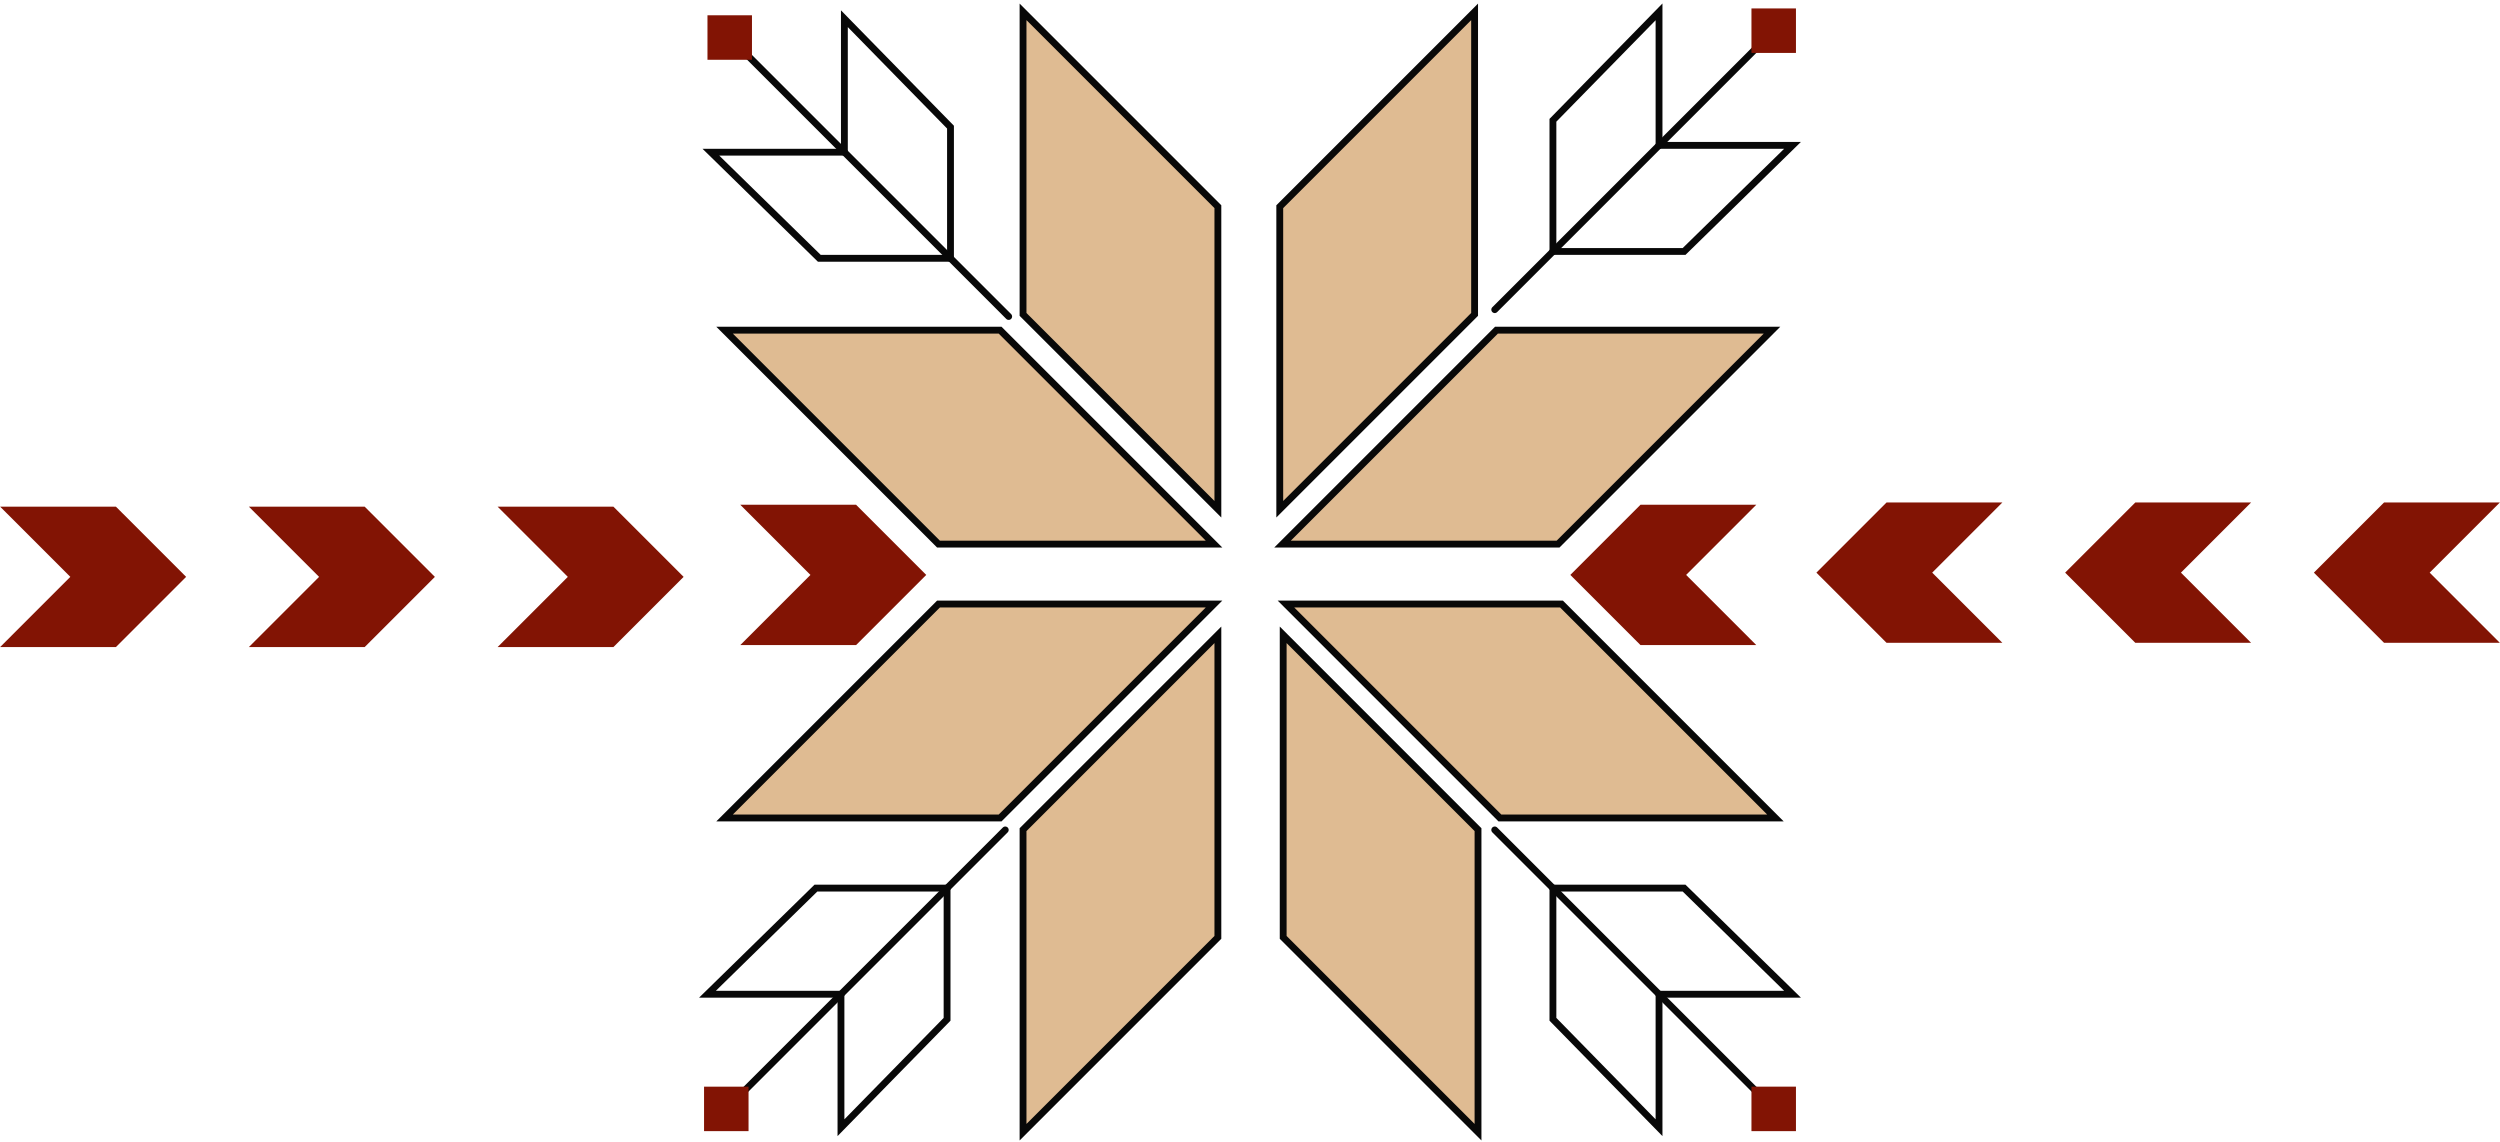 <svg width="593" height="271" viewBox="0 0 593 271" fill="none" xmlns="http://www.w3.org/2000/svg">
<path d="M222.616 129.064L171.872 78.32H237.231L287.975 129.064H222.616Z" fill="#DFBB92" stroke="#080808" stroke-width="1.624"/>
<path d="M242.666 74.576V2.812L288.881 49.028V120.791L242.666 74.576Z" fill="#DFBB92" stroke="#080808" stroke-width="1.624"/>
<path d="M369.572 129.064L420.317 78.32H354.958L304.213 129.064H369.572Z" fill="#DFBB92" stroke="#080808" stroke-width="1.624"/>
<path d="M349.775 74.576V2.812L303.559 49.028V120.791L349.775 74.576Z" fill="#DFBB92" stroke="#080808" stroke-width="1.624"/>
<path d="M222.616 143.273L171.872 194.017H237.231L287.975 143.273H222.616Z" fill="#DFBB92" stroke="#080808" stroke-width="1.624"/>
<path d="M242.666 196.796V268.559L288.881 222.344V150.58L242.666 196.796Z" fill="#DFBB92" stroke="#080808" stroke-width="1.624"/>
<path d="M370.384 143.273L421.128 194.017H355.769L305.025 143.273H370.384Z" fill="#DFBB92" stroke="#080808" stroke-width="1.624"/>
<path d="M350.586 196.796V268.559L304.371 222.344V150.58L350.586 196.796Z" fill="#DFBB92" stroke="#080808" stroke-width="1.624"/>
<path d="M354.552 73.448L416.257 11.743" stroke="#080808" stroke-width="1.624" stroke-linecap="round"/>
<path d="M368.354 59.646V28.532L393.523 2.812V34.477" stroke="#080808" stroke-width="1.624" stroke-linecap="round"/>
<path d="M368.354 59.646L399.468 59.646L425.188 34.477L393.523 34.477" stroke="#080808" stroke-width="1.624" stroke-linecap="round"/>
<rect x="416.257" y="2.812" width="8.931" height="8.931" fill="#821404" stroke="#821404" stroke-width="1.624"/>
<path d="M354.552 196.859L416.257 258.564" stroke="#080808" stroke-width="1.624" stroke-linecap="round"/>
<path d="M368.354 210.662V241.775L393.523 267.495V235.831" stroke="#080808" stroke-width="1.624" stroke-linecap="round"/>
<path d="M368.354 210.661L399.468 210.661L425.188 235.831L393.523 235.831" stroke="#080808" stroke-width="1.624" stroke-linecap="round"/>
<rect x="0.812" y="-0.812" width="8.931" height="8.931" transform="matrix(1 0 0 -1 415.445 266.683)" fill="#821404" stroke="#821404" stroke-width="1.624"/>
<path d="M239.26 75.072L177.555 13.367" stroke="#080808" stroke-width="1.624" stroke-linecap="round"/>
<path d="M225.458 61.27V30.156L200.288 4.436V36.1" stroke="#080808" stroke-width="1.624" stroke-linecap="round"/>
<path d="M225.458 61.27L194.344 61.27L168.624 36.1L200.288 36.1" stroke="#080808" stroke-width="1.624" stroke-linecap="round"/>
<rect x="-0.812" y="0.812" width="8.931" height="8.931" transform="matrix(-1 0 0 1 176.743 3.624)" fill="#821404" stroke="#821404" stroke-width="1.624"/>
<path d="M238.448 196.859L176.743 258.564" stroke="#080808" stroke-width="1.624" stroke-linecap="round"/>
<path d="M224.646 210.662V241.775L199.477 267.495V235.831" stroke="#080808" stroke-width="1.624" stroke-linecap="round"/>
<path d="M224.646 210.661L193.532 210.661L167.812 235.831L199.477 235.831" stroke="#080808" stroke-width="1.624" stroke-linecap="round"/>
<rect x="176.743" y="267.495" width="8.931" height="8.931" transform="rotate(180 176.743 267.495)" fill="#821404" stroke="#821404" stroke-width="1.624"/>
<path d="M389.464 120.539L373.632 136.371L389.464 152.204H414.633L398.801 136.371L414.633 120.539H389.464Z" fill="#821404" stroke="#821404" stroke-width="1.624" stroke-linecap="round"/>
<path d="M202.724 120.539L218.557 136.371L202.724 152.204H177.555L193.387 136.371L177.555 120.539H202.724Z" fill="#821404" stroke="#821404" stroke-width="1.624" stroke-linecap="round"/>
<path d="M447.832 120L432 135.832L447.832 151.665H473.002L457.169 135.832L473.002 120H447.832Z" fill="#821404" stroke="#821404" stroke-width="1.624" stroke-linecap="round"/>
<path d="M506.834 120L491.001 135.832L506.834 151.665H532.003L516.171 135.832L532.003 120H506.834Z" fill="#821404" stroke="#821404" stroke-width="1.624" stroke-linecap="round"/>
<path d="M565.835 120L550.003 135.832L565.835 151.665H591.004L575.172 135.832L591.004 120H565.835Z" fill="#821404" stroke="#821404" stroke-width="1.624" stroke-linecap="round"/>
<path d="M145.172 121L161.005 136.832L145.172 152.665H120.003L135.835 136.832L120.003 121H145.172Z" fill="#821404" stroke="#821404" stroke-width="1.624" stroke-linecap="round"/>
<path d="M86.171 121L102.003 136.832L86.171 152.665H61.002L76.834 136.832L61.002 121H86.171Z" fill="#821404" stroke="#821404" stroke-width="1.624" stroke-linecap="round"/>
<path d="M27.169 121L43.002 136.832L27.169 152.665H2L17.832 136.832L2 121H27.169Z" fill="#821404" stroke="#821404" stroke-width="1.624" stroke-linecap="round"/>
</svg>
